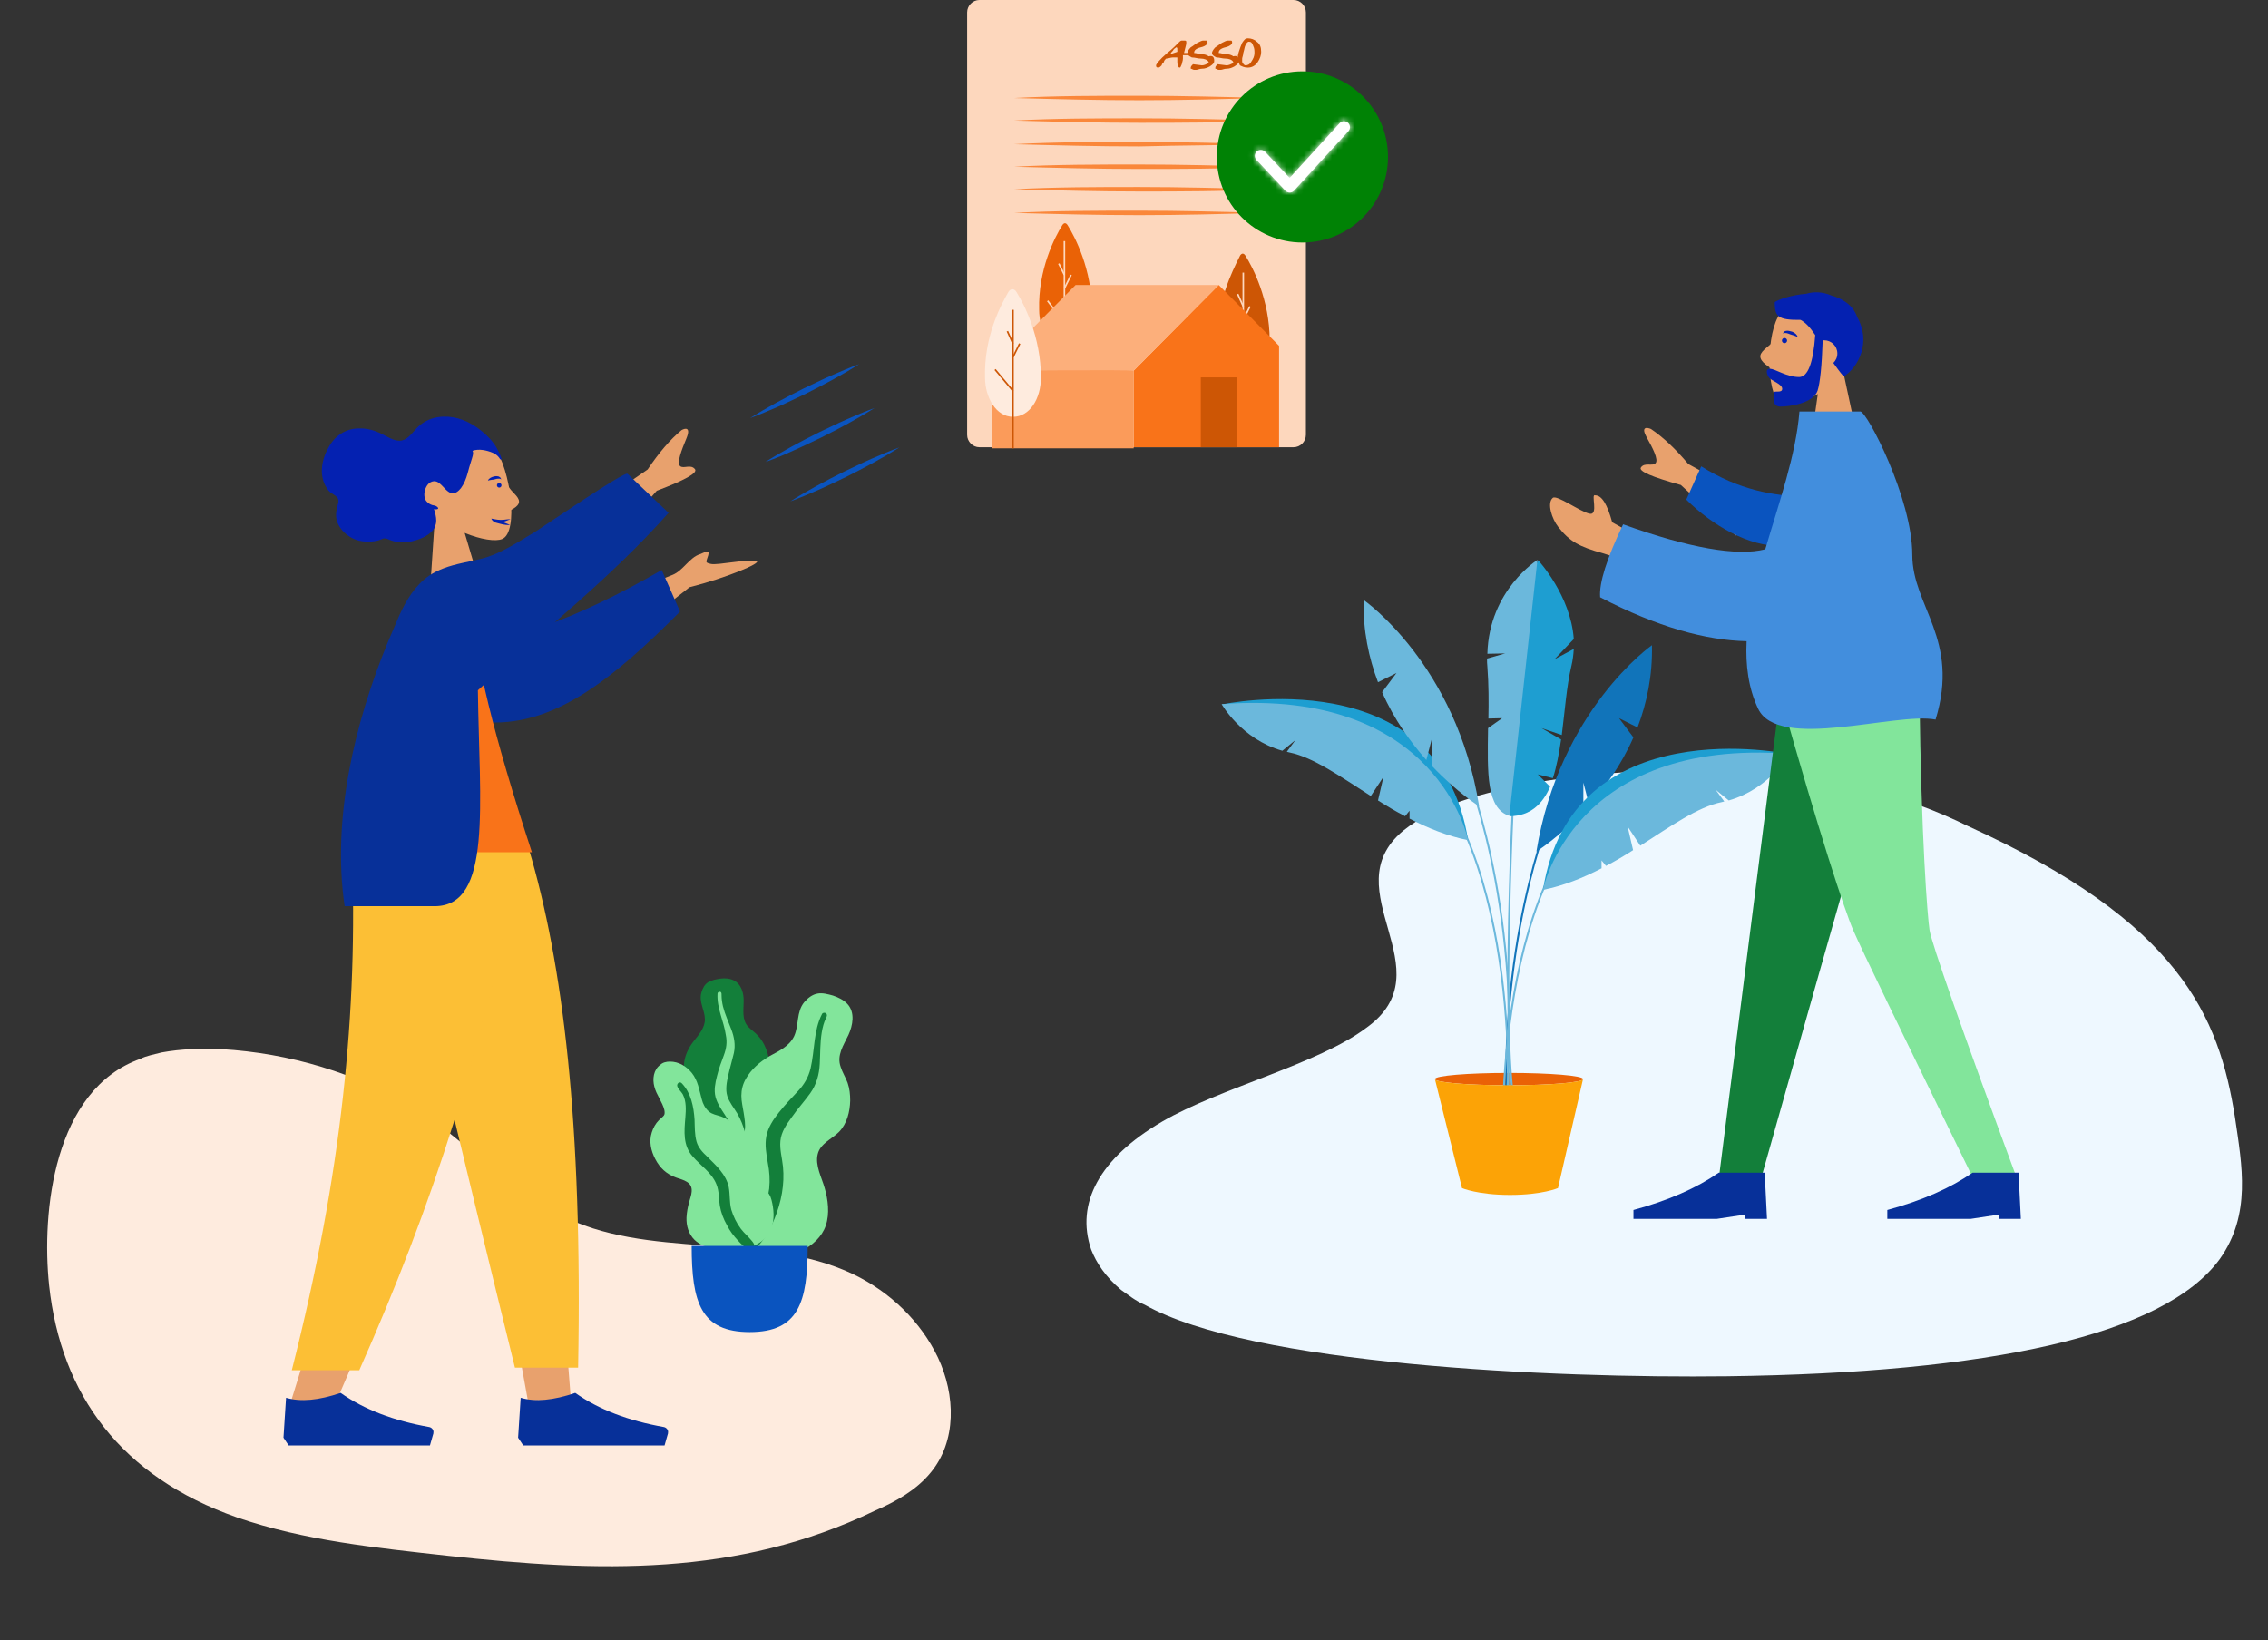 <svg fill="none" height="290" viewBox="0 0 401 290" width="401" xmlns="http://www.w3.org/2000/svg" xmlns:xlink="http://www.w3.org/1999/xlink"><rect x="0" y="0" width="401" height="290" fill="#333333" stroke="none"/><mask id="a" height="14" maskUnits="userSpaceOnUse" width="18" x="221" y="21"><path clip-rule="evenodd" d="m228.03 34.054c-.29 0-.567-.12-.766-.331l-5.111-5.443c-.398-.422-.376-1.088.046-1.485.424-.397 1.089-.376 1.485.046l4.336 4.615 8.837-9.672c.393-.43 1.057-.458 1.486-.067.428.391.458 1.056.067 1.484l-9.604 10.511c-.196.216-.476.341-.768.343z" fill="#fff" fill-rule="evenodd"/></mask><path d="m28.597 186.103c3.373-.615 6.989-.744 10.557-.583 11.973.697 23.956 4.22 34.018 10.39 9.025 5.546 15.945 13.857 25.569 18.762 15.584 8.297 36.09 3.014 52.113 10.642 6.644 3.21 11.967 8.425 14.98 14.733 3.122 6.625 3.36 14.839-1.349 20.43-2.47 2.998-6.088 5.059-9.792 6.659-24.384 11.758-48.905 10.86-75.537 7.968-12.669-1.411-25.362-2.676-37.247-6.777-20.508-7.202-31.126-21.64-33.224-41.02-1.382-13.017.822-34.639 16.124-40.064 1.076-.56 2.42-.778 3.788-1.14z" fill="#feebde"/><path d="m198.221 228.1c-2.737-2.312-4.383-4.769-5.311-7.181-2.73-8.086 1.382-16.058 12.613-22.615 10.107-5.879 27.685-10.215 36.017-16.528 14.347-10.208-6.022-24.335 6.543-34.87 5.324-4.366 15.993-7.751 30.164-9.523 14.896-1.832 34.709-1.641 49.991 1.79 8.176 1.803 14.503 4.344 19.746 6.923 37.487 17.033 44.363 33.616 47.187 51.546 1.26 8.527 2.879 17.078-2.668 24.958-9.877 13.593-40.935 20.172-87.112 20.764-31.025.379-84.22-2.042-103.011-12.647-1.754-.753-2.777-1.673-4.159-2.617z" fill="#eef8ff"/><path d="m266.799 191.907c7.231 0 13.093-.488 13.093-1.091 0-.602-5.862-1.09-13.093-1.09-7.232 0-13.094.488-13.094 1.09 0 .603 5.862 1.091 13.094 1.091z" fill="#ea6206"/><path d="m292.076 114.091c.122 5.394-.909 10.242-2.546 14.545l-3.273-1.636 2.546 3.394c-2.122 4.848-5.031 8.848-7.82 11.999l-1.03-4v5.091c-4.425 4.667-8.305 7.091-8.305 7.091 4.061-25.03 20.428-36.484 20.428-36.484z" fill="#1174ba"/><path d="m273.588 145.423s-10.851 27.454-6.062 63.878" stroke="#1174ba" stroke-miterlimit="10" stroke-width=".337"/><path d="m266.496 198.392s3.334-47.15-18.065-66.604" stroke="#6bb8dc" stroke-miterlimit="10" stroke-width=".337"/><path d="m216 124.575s38.493-8.302 43.585 24.061c0 0-19.58-21.152-43.585-24.061z" fill="#1e9ed1"/><path d="m244.612 137.363-.97 4.182c1.516.97 3.152 1.939 4.789 2.788l.788-.97v1.394c3.274 1.697 6.729 3.091 10.366 3.818 0 0-5.334-26.969-43.585-24.06 0 0 3.455 6.182 10.73 8.242l2.303-1.879-1.515 2.061c.181.061.303.061.485.121 4.182.849 8.971 4.243 14.366 7.697z" fill="#6bb8dc"/><path d="m265.889 207.18s-3.334-47.151 18.065-66.605" stroke="#6bb8dc" stroke-miterlimit="10" stroke-width=".337"/><path d="m316.385 133.363s-38.493-8.303-43.585 24.06c0 0 19.58-21.151 43.585-24.06z" fill="#1e9ed1"/><path d="m287.773 146.151.97 4.182c-1.516.969-3.153 1.939-4.789 2.787l-.788-.969v1.394c-3.274 1.697-6.729 3.09-10.366 3.818 0 0 5.334-26.97 43.585-24.061 0 0-3.456 6.182-10.73 8.243l-2.303-1.879 1.515 2.061c-.182.06-.303.06-.485.121-4.183.848-8.971 4.242-14.366 7.697z" fill="#6bb8dc"/><path d="m268.011 131.848s-2.728 47.029-.364 62.968" stroke="#6bb8dc" stroke-miterlimit="10" stroke-width=".337"/><path d="m271.891 136.939 2.667.666c.667-2.06 1.091-4.363 1.455-6.848l-3.455-2 3.576 1.212c.546-4.242.849-8.666 1.697-12.182.243-1.03.364-1.999.425-3.03l-3.395 1.818 3.395-3.575c-.546-7.758-6.305-13.94-6.305-13.94-3.455 6.787-5.516 45.273-4.97 45.273 3.576-.061 5.758-2.122 7.092-5.213z" fill="#1e9ed1"/><path d="m262.98 115.606 3.152-.061-3.213.909c0 .485 0 .97.061 1.455.242 3.151.242 6.242.181 9.151l2.425-.06-2.485 1.757c-.121 8.061-.303 14.182 3.758 15.515l4.971-45.272c.061 0-8.547 5.273-8.85 16.606z" fill="#6bb8dc"/><path d="m241.096 106.091c-.121 5.394.909 10.242 2.546 14.545l3.273-1.636-2.545 3.394c2.121 4.848 5.031 8.848 7.819 11.999l1.031-4v5.091c4.425 4.667 8.305 7.091 8.305 7.091-4.001-25.09-20.429-36.484-20.429-36.484z" fill="#6bb8dc"/><path d="m259.585 137.363s10.851 27.454 6.062 63.878" stroke="#6bb8dc" stroke-miterlimit="10" stroke-width=".337"/><path d="m266.799 191.907c-7.214 0-13.094-.485-13.094-1.091l4.789 19.273s2.788 1.212 8.487 1.212c5.698 0 8.486-1.212 8.486-1.212l4.425-19.273c-.06.606-5.88 1.091-13.093 1.091z" fill="#fca306"/><path d="m132.629 73.931c1.523-.965 3.097-1.879 4.671-2.742 1.574-.863 3.148-1.675 4.773-2.488 1.625-.762 3.249-1.574 4.874-2.285s3.3-1.422 4.976-2.031c-1.523.965-3.097 1.879-4.671 2.742-1.574.863-3.148 1.675-4.773 2.488-1.625.762-3.25 1.574-4.874 2.285-1.625.711-3.301 1.422-4.976 2.031z" fill="#0a54bf"/><path d="m135.32 81.699c1.523-.965 3.097-1.879 4.671-2.742 1.574-.863 3.148-1.675 4.773-2.488 1.624-.762 3.249-1.574 4.874-2.285 1.625-.711 3.3-1.422 4.976-2.031-1.523.965-3.097 1.879-4.671 2.742-1.574.863-3.148 1.675-4.773 2.488-1.625.762-3.25 1.574-4.874 2.285-1.625.762-3.25 1.422-4.976 2.031z" fill="#0a54bf"/><path d="m139.738 88.656c1.523-.965 3.097-1.879 4.671-2.742 1.574-.863 3.148-1.675 4.773-2.488 1.624-.762 3.249-1.574 4.874-2.285s3.3-1.422 4.976-2.031c-1.524.965-3.097 1.879-4.671 2.742-1.574.863-3.148 1.675-4.773 2.488-1.625.762-3.25 1.574-4.874 2.285-1.625.711-3.301 1.422-4.976 2.031z" fill="#0a54bf"/><path d="m127.372 173.048c.762-.102 1.574-.051 2.234.253 1.473.61 1.93 2.387 1.879 3.808 0 1.524-.356 3.199.812 4.468.559.559 1.219 1.016 1.726 1.574.559.61 1.016 1.321 1.321 2.082.609 1.422.913 3.047.355 4.519-.508 1.269-1.726 2.437-1.422 3.91.254 1.523 1.828 2.691 2.793 3.858 1.117 1.27 2.082 2.945 2.285 4.621.152 1.624-.559 3.249-1.625 4.519-2.183 2.437-5.433 3.655-8.733 3.655-1.371 0-2.996-.051-4.164-.812-.355-.254-.558-.508-.812-.863-.203-.305-.457-.559-.762-.762-.66-.508-1.167-1.168-1.472-1.929-1.168-2.945-.254-6.601 1.422-9.241.406-.609.711-1.219.507-1.98-.203-.762-.71-1.473-1.117-2.133-.406-.66-.914-1.269-1.269-1.98-.355-.761-.457-1.523-.406-2.335.101-1.524.761-2.945 1.726-4.164.914-1.168 1.98-2.335 1.98-3.859 0-1.624-1.117-3.097-.609-4.772.203-.711.559-1.422 1.219-1.828.66-.356 1.421-.508 2.132-.609z" fill="#137f3a"/><path d="m126.865 175.689c0-.204.253-.356.456-.305.254.051.254.305.254.558 0 .711.102 1.371.254 2.031.356 1.422.965 2.691 1.473 4.062.507 1.32.761 2.742.457 4.164-.305 1.32-.711 2.64-1.016 4.011-.254 1.167-.508 2.437-.152 3.605.355 1.117 1.168 2.081 1.777 3.097 1.218 2.132 1.777 4.468 1.828 6.905.05 1.117 0 2.285-.254 3.351-.152.66-.356 1.472-.914 1.929-.254.203-.66.254-.914-.05-.203-.305 0-.711.051-1.016.254-1.32.304-2.64.254-3.96-.051-1.27-.203-2.539-.61-3.757-.355-1.117-.964-2.133-1.624-3.148-.66-1.016-1.371-2.031-1.676-3.199-.305-1.219-.051-2.437.254-3.656.305-1.269.762-2.488 1.219-3.706.456-1.219.609-2.336.355-3.554-.355-2.488-1.625-4.773-1.472-7.362z" fill="#82e59b"/><path d="m147.275 176.044c.914.305 1.878.762 2.539 1.472 1.421 1.524.964 3.808.203 5.484-.864 1.828-2.133 3.605-1.371 5.687.304.964.863 1.827 1.218 2.792.356 1.016.457 2.082.457 3.148-.05 1.98-.558 4.062-1.98 5.534-1.269 1.27-3.3 2.031-3.757 3.91-.508 1.98.711 4.163 1.218 5.991.61 2.082.914 4.57.204 6.651-.661 1.981-2.387 3.555-4.316 4.469-3.859 1.777-8.276 1.523-12.135-.204-1.625-.71-3.453-1.624-4.468-3.148-.305-.456-.406-.863-.457-1.421-.051-.508-.254-.863-.508-1.32-.508-.965-.711-1.98-.66-3.047.152-4.112 3.199-7.92 6.55-10.154.812-.508 1.472-1.067 1.675-2.031.153-1.016-.05-2.082-.203-3.097-.152-1.016-.406-1.981-.406-2.996 0-1.066.254-2.031.762-2.945.964-1.726 2.488-3.046 4.214-4.062 1.675-.914 3.503-1.726 4.366-3.554.864-1.929.356-4.265 1.778-5.991.609-.711 1.421-1.371 2.386-1.523.812-.153 1.777.101 2.691.355z" fill="#82e59b"/><path d="m145.345 179.293c.153-.254.508-.254.711-.102.254.254.153.508 0 .813-.406.812-.609 1.675-.761 2.538-.305 1.828-.254 3.707-.356 5.585-.101 1.879-.558 3.605-1.675 5.179-1.016 1.422-2.234 2.742-3.25 4.215-.914 1.269-1.878 2.589-2.031 4.214-.152 1.523.305 3.046.457 4.569.305 3.148-.304 6.245-1.472 9.14-.559 1.37-1.168 2.691-2.082 3.858-.508.66-1.218 1.574-2.082 1.828-.406.102-.964-.051-1.015-.508-.102-.457.355-.863.558-1.167 1.016-1.371 1.778-2.945 2.387-4.519.609-1.523 1.066-3.148 1.269-4.773.152-1.523.051-3.046-.254-4.569-.254-1.574-.558-3.098-.254-4.672.305-1.574 1.219-2.944 2.184-4.163 1.066-1.32 2.183-2.539 3.351-3.757 1.117-1.168 1.878-2.437 2.284-4.062.762-3.3.508-6.702 2.031-9.647z" fill="#137f3a"/><path d="m118.436 187.721c1.574 0 2.894.813 3.859 1.98 1.117 1.371 1.32 3.047 1.777 4.672.203.812.609 1.624 1.269 2.183.609.507 1.371.609 2.133.863 1.472.508 2.64 1.675 3.097 3.097.558 1.726-.051 3.503.051 5.281.101 1.624 1.675 2.64 2.995 3.401 1.27.762 2.437 1.473 2.793 2.996.406 1.574.558 3.351 0 4.925-.914 2.64-3.707 3.757-6.347 3.96-2.386.153-5.433-.101-7.261-1.828-1.066-1.066-1.472-2.487-1.421-3.96.051-.914.203-1.777.457-2.691.152-.609.406-1.218.457-1.878.152-1.727-1.422-2.031-2.742-2.488-1.726-.61-2.894-1.727-3.706-3.301-.762-1.472-1.117-3.097-.61-4.671.254-.812.66-1.574 1.27-2.183.253-.254.609-.508.863-.812.203-.254.152-.61.101-.965-.355-1.473-1.421-2.691-1.777-4.164-.355-1.32-.152-2.995 1.066-3.858.407-.406 1.067-.559 1.676-.559z" fill="#82e59b"/><path d="m120.569 191.58c1.624 1.726 2.081 4.113 2.234 6.398.05 1.269 0 2.64.355 3.909.305 1.066 1.066 1.879 1.879 2.64 1.574 1.574 3.351 3.148 3.808 5.382.253 1.32.101 2.691.457 4.011.355 1.168.913 2.336 1.675 3.351.609.813 1.371 1.422 1.98 2.184.203.254.457.558.406.914-.101.355-.558.507-.914.457-.812-.153-1.472-.914-1.98-1.473-.761-.812-1.421-1.675-1.929-2.691-.609-1.066-1.066-2.234-1.269-3.452-.204-1.27-.102-2.59-.61-3.808-.812-2.031-2.741-3.25-4.163-4.875-1.777-1.98-1.523-4.468-1.32-6.905.101-1.32.203-2.843-.457-4.112-.254-.457-.813-.914-.965-1.422-.152-.457.406-.965.813-.508z" fill="#137f3a"/><path d="m122.294 220.318c0 10.002 1.625 15.232 10.257 15.232 8.631 0 10.256-5.23 10.256-15.232z" fill="#0a54bf"/><path d="m335.621 122.927-14.013 49.25-10.257 36.303h-7.463l10.865-85.553z" fill="#137f3a"/><path d="m339.379 122.927c.304 25.387 1.421 39.248 1.777 41.533.355 2.285 5.483 17.009 15.485 44.02h-7.717c-12.693-25.945-19.802-40.618-21.274-44.02-1.473-3.402-6.042-17.263-12.897-41.533z" fill="#82e59b"/><path d="m357.301 215.487-.406-8.124h-8.124c-3.859 2.691-8.885 4.925-15.08 6.601v1.574h14.725l5.026-.762v.762h3.859z" fill="#073099"/><path d="m312.418 215.487-.406-8.124h-8.124c-3.859 2.691-8.886 4.925-15.08 6.601v1.574h14.724l5.027-.762v.762h3.859z" fill="#073099"/><path d="m325.923 65.858c1.777-2.082 2.995-4.671 2.792-7.514-.558-8.276-12.134-6.448-14.368-2.285-2.235 4.163-1.981 14.775.913 15.537 1.168.305 3.605-.457 6.144-1.929l-1.574 11.119h9.292z" fill="#e8a16d"/><path d="m320.947 59.258c-.355 4.976-1.32 7.413-2.843 7.413-2.285 0-4.214-1.472-5.23-1.472-.711 0-.558.914-.101 1.574.406.558 2.335 1.117 2.335 1.98s-1.523.203-1.523.711c0 .863-.254 2.437 1.219 2.437 1.523 0 5.788-.559 6.549-2.793.457-1.422.762-4.417.914-8.936h.254c1.269 0 2.336 1.016 2.336 2.336 0 .66-.254 1.218-.711 1.675.558.762 1.117 1.574 1.828 2.386 2.589-1.574 4.925-6.093 2.386-10.51-.711-2.132-2.691-3.3-4.57-3.808-1.523-.66-3.097-.711-4.417-.305-2.589.203-4.925 1.016-5.585 1.472 0 2.488.457 3.199 4.57 3.148 1.015.558 1.777 1.472 2.589 2.691z" fill="#0421b1"/><path d="m313.94 59.664c-.406 1.218-2.031 1.828-2.589 2.894-.559 1.117 1.066 2.082 1.878 2.64.051-.102.102-.254.153-.355" fill="#e8a16d"/><path d="m317.85 59.614c-.051-.254-.254-.508-.457-.66s-.457-.305-.711-.355-.508-.152-.812-.102c-.153 0-.305.051-.407.152-.152.102-.203.254-.203.355.203-.203.406-.102.61-.102.203.051.406.102.609.203.203.051.406.152.66.203.254.102.457.152.711.305z" fill="#0421b1"/><path d="m315.515 60.68c.252 0 .457-.205.457-.457 0-.252-.205-.457-.457-.457-.253 0-.457.205-.457.457 0 .252.204.457.457.457z" fill="#0421b1"/><path d="m306.935 94.697-9.749-8.936c-5.128-1.422-7.514-2.437-7.057-3.097.66-.965 2.03-.152 2.589-.762.558-.609-.508-2.691-1.574-4.57-1.066-1.929.051-1.777.762-1.472 2.183 1.472 4.366 3.554 6.6 6.194l13.455 7.362zm-16.4 6.804c-2.539-1.828-4.925-3.047-7.109-3.656-4.214-1.168-5.889-2.082-7.92-4.671-1.117-1.422-2.031-4.214-.965-5.128.711-.609 4.824 2.437 6.499 2.792 1.676.355.152-3.656 1.016-3.249 1.167 0 2.132 1.625 2.995 4.773l5.89 3.249z" fill="#e8a16d"/><path d="m318.46 87.742c-4.722-.051-10.967-1.066-17.669-5.28l-2.64 5.89c4.62 4.57 11.119 8.378 16.806 8.175 4.468-.152 6.753-5.585 3.503-8.784z" fill="#0a54bf"/><path d="m312.113 97.134c-4.976 1.269-13.404-.203-25.133-4.417-2.894 6.042-4.264 10.358-4.061 12.897 10.103 5.28 18.735 7.616 25.894 7.768-.203 4.214.305 8.276 2.031 11.932 3.554 7.565 24.371.558 31.378 1.929 4.366-14.217-4.113-20.005-4.113-29.144 0-9.952-8.022-25.336-9.19-25.336h-10.764c-.609 7.667-3.605 16.095-6.042 24.371z" fill="#428edd"/><path d="m76.931 90.991c-2.183-1.879-3.808-4.367-4.062-7.362-.66-8.682 11.576-8.581 14.521-4.57 2.945 4.011 4.316 15.029 1.422 16.247-1.168.508-3.808.102-6.651-1.066l3.351 11.271-9.647 1.422z" fill="#e8a16d"/><path d="m88.609 80.886c-.203-.558-.508-1.117-.762-1.625-.355-.66-.812-1.218-1.269-1.726-.914-.965-1.98-1.828-3.097-2.488-2.082-1.218-4.519-1.726-6.804-1.117-1.117.305-2.183.914-3.046 1.828-.762.812-1.472 1.879-2.59 2.132-1.218.254-2.488-.66-3.554-1.168-1.219-.609-2.488-.965-3.808-.965-2.234-.051-4.163 1.015-5.382 2.996-1.32 2.132-2.031 5.077-.609 7.413.254.457.558.812.965 1.066.355.254.914.508 1.117.965.203.508-.102 1.218-.203 1.675-.152.711-.203 1.422-.051 2.082.305 1.168 1.168 2.183 2.082 2.792.914.66 1.929.965 2.996 1.016.711.051 1.422 0 2.132-.152.355-.102.66-.203.965-.355.305-.102.508-.051.812.051 1.422.66 2.843.762 4.367.406 1.269-.305 2.64-.812 3.554-1.828 1.016-1.117.762-2.437.305-3.859.305.102 1.117.051.558-.406-.203-.203-.609-.254-.863-.305-.305-.102-.609-.254-.863-.508-1.015-.863-.457-3.046.609-3.554 1.574-.762 2.285 1.523 3.554 1.929.711.254 1.371-.355 1.777-.863.558-.762.914-1.675 1.168-2.589.203-.762.406-1.523.66-2.285.102-.355.508-1.371.203-1.726 1.117-.406 2.539-.102 3.605.355.457.203.812.457 1.117.863.051.102.203.355.355.355s0-.305 0-.406z" fill="#0421b1"/><path d="m89.726 85.508c.203 1.117 1.625 1.879 1.98 2.843.406 1.066-1.168 1.726-1.929 2.132-.051-.102-.102-.203-.102-.305" fill="#e8a16d"/><path d="m86.273 85c.051-.254.305-.406.457-.508.203-.102.406-.203.66-.254.254-.051.457-.051.711 0 .102.051.254.102.355.203.102.102.152.254.152.355-.152-.203-.355-.152-.508-.152-.203 0-.406.051-.558.102-.203.051-.406.102-.609.102-.254.051-.457.051-.66.152z" fill="#0421b1"/><path d="m88.863 92.261h.152c.457-.102.812-.305 1.269-.457-.406 0-.762.051-1.168.102-.812.102-1.472-.051-2.234-.203.051.305.508.66.762.711.812.203 1.625.508 2.539.406-.406-.152-.812-.305-1.168-.457-.102-.102-.102-.102-.152-.102z" fill="#0421b1"/><path d="m88.669 85.866c.026-.223-.133-.425-.355-.451-.223-.027-.425.133-.451.355s.133.425.355.451c.223.026.425-.133.451-.355z" fill="#0421b1"/><path d="m69.568 150.041 16.146 55.749 7.616 41.837h7.616l-7.616-97.586z" fill="#e8a16d"/><path d="m62.308 150.041c1.117 28.94.66 44.731.406 47.371-.254 2.64-1.675 20.259-11.475 51.078h7.921c12.998-29.601 17.517-47.168 18.989-51.078 1.472-3.909 5.89-19.649 12.287-47.371z" fill="#e8a16d"/><path d="m69.213 150.041c4.214 19.192 11.475 49.757 21.832 91.798h11.171c.812-43.158-2.691-71.54-8.733-91.798z" fill="#fcbf35"/><path d="m62.206 150.041c1.117 28.94-1.777 57.475-10.612 92.255h11.932c12.947-29.144 22.239-57.526 28.585-92.255z" fill="#fcbf35"/><path d="m50.123 254.228.457-7.058c2.59.762 5.788.457 9.647-.863 4.163 2.945 9.393 4.925 15.689 6.042.457.102.812.559.711 1.016v.101l-.609 2.133h-15.79-9.19z" fill="#073099"/><path d="m91.605 254.228.457-7.058c2.589.762 5.788.457 9.646-.863 4.164 2.945 9.393 4.925 15.689 6.042.457.102.813.559.711 1.016v.101l-.609 2.133h-15.791-9.19z" fill="#073099"/><path d="m107.294 96.831 8.834-10.053c4.976-1.879 7.261-3.148 6.753-3.808-.762-.965-2.031 0-2.64-.558s.254-2.793 1.117-4.874-.254-1.828-.863-1.472c-2.031 1.675-4.011 4.011-5.992 6.956l-12.693 8.733zm-3.961 11.424c2.184-1.523 5.23-2.387 7.718-3.453 2.589-1.117 5.28-2.082 7.87-3.148 1.878-.761 2.945-3.046 4.823-3.655.762-.254 1.828-1.016 1.473.203-.356 1.219-.66 1.269.507 1.523 1.168.254 6.449-.914 8.023-.508 1.066.305-5.382 2.996-11.831 4.62l-8.327 6.55c-3.351-.66-7.159-.964-10.256-2.132z" fill="#e8a16d"/><path d="m75.053 115.16c14.217-.914 27.011-5.738 41.939-14.369l3.249 7.362c-11.881 11.881-22.543 20.716-35.033 19.497-3.097-.355-8.022-6.397-12.795-7.921z" fill="#073099"/><path d="m64.237 150.701h29.804c-6.753-20.614-10.206-34.729-10.358-42.396 0-.406-.711-1.066-1.066-1.015-2.336.66-4.824.406-7.514-.762-7.007 11.424-9.444 25.438-10.866 44.173z" fill="#f97319"/><path d="m78.454 100.487c2.132-.812 4.417-1.117 6.601-1.676 3.402-.812 6.651-3.046 9.647-4.824 1.625-1.016 15.74-10.713 16.247-10.206l7.261 6.905c-10.205 11.525-21.832 20.512-33.714 31.378.254 20.258 2.59 38.181-7.667 38.181-4.925 0-10.205 0-15.892 0-2.285-15.435 1.777-32.495 7.667-46.762.66-1.523 1.32-3.097 1.98-4.621 1.219-2.69 2.792-5.331 5.28-7.057.812-.559 1.676-.965 2.59-1.32z" fill="#073099"/><path d="m173.172 79.085h55.547c1.186 0 2.174-.996 2.174-2.191v-74.702c0-1.195-.988-2.191-2.174-2.191h-55.547c-1.187 0-2.175.996-2.175 2.191v74.702c0 1.195.988 2.191 2.175 2.191z" fill="#fdd7bd"/><path d="m223.579 17.332c-7.314-.199-14.826-.399-22.14-.399s-14.826 0-22.14.399c7.314.199 14.826.398 22.14.398s14.628-.199 22.14-.398z" fill="#fa873a"/><path d="m223.579 21.316c-7.314-.199-14.826-.398-22.14-.398s-14.826 0-22.14.398c7.314.199 14.826.398 22.14.398s14.628 0 22.14-.398z" fill="#fa873a"/><path d="m223.579 25.498c-7.314-.199-14.826-.398-22.14-.398s-14.826 0-22.14.398c7.314.199 14.826.398 22.14.398 7.314-.199 14.628-.199 22.14-.398z" fill="#fa873a"/><path d="m223.579 29.483c-7.314-.199-14.826-.398-22.14-.398s-14.826 0-22.14.398c7.314.199 14.826.398 22.14.398s14.628 0 22.14-.398z" fill="#fa873a"/><path d="m223.579 33.467c-7.314-.199-14.826-.399-22.14-.399s-14.826 0-22.14.399c7.314.199 14.826.398 22.14.398s14.628 0 22.14-.398z" fill="#fa873a"/><path d="m223.579 37.65c-7.314-.199-14.826-.398-22.14-.398s-14.826-0-22.14.398c7.314.199 14.826.398 22.14.398s14.628-.199 22.14-.398z" fill="#fa873a"/><path d="m218.979 45.441c.062-.123.12-.24.174-.35.18-.268.387-.379.571-.379.185 0 .394.112.574.384 1.377 2.18 4.327 7.93 4.327 15.064 0 1.87-.489 3.584-1.335 4.827-.845 1.241-2.041 2.006-3.467 2.006-1.423 0-2.62-.811-3.467-2.079-.847-1.269-1.335-2.984-1.335-4.753 0-6.8 2.679-12.161 3.958-14.72z" fill="#cd5605" stroke="#fdd7bd" stroke-width=".28"/><path d="m219.823 48.208v24.502" stroke="#fdd7bd" stroke-miterlimit="10" stroke-width=".28"/><path d="m218.834 51.994.989 2.191" stroke="#fdd7bd" stroke-miterlimit="10" stroke-width=".28"/><path d="m221.009 54.184-1.186 2.39" stroke="#fdd7bd" stroke-miterlimit="10" stroke-width=".28"/><path d="m216.858 58.766 2.965 3.785" stroke="#fdd7bd" stroke-miterlimit="10" stroke-width=".28"/><path d="m183.591 54.782v-.004c-.197-7.132 2.752-12.88 4.129-15.06.18-.273.389-.384.574-.384s.394.112.574.384c1.377 2.18 4.327 7.93 4.327 15.064 0 1.87-.489 3.584-1.335 4.827-.845 1.241-2.041 2.006-3.467 2.006-1.423 0-2.62-.811-3.467-2.079-.847-1.269-1.335-2.984-1.335-4.753z" fill="#ea6206" stroke="#fdd7bd" stroke-width=".28"/><path d="m188.195 42.631v24.702" stroke="#fdd7bd" stroke-miterlimit="10" stroke-width=".28"/><path d="m187.207 46.615.988 1.992" stroke="#fdd7bd" stroke-miterlimit="10" stroke-width=".28"/><path d="m189.38 48.607-1.186 2.39" stroke="#fdd7bd" stroke-miterlimit="10" stroke-width=".28"/><path d="m185.23 53.189 2.965 3.984" stroke="#fdd7bd" stroke-miterlimit="10" stroke-width=".28"/><path d="m200.451 79.085v-13.546l15.024-15.14 10.674 10.757v17.929z" fill="#f97319"/><path d="m215.475 50.399h-25.303l-15.023 15.14h25.302z" fill="#fcaf7b"/><path d="m200.451 65.54v13.745h-25.105v-13.745s25.105-.199 25.105 0z" fill="#fb9b5a"/><path d="m218.637 66.734h-6.326v12.351h6.326z" fill="#cd5605"/><path d="m178.311 51.595c.395-.598.988-.598 1.384 0 1.383 2.191 4.349 7.968 4.349 15.14 0 3.785-1.977 6.972-4.942 6.972s-4.942-3.386-4.942-6.972c-.198-7.171 2.767-12.749 4.151-15.14z" fill="#feebde"/><g stroke-miterlimit="10"><path d="m177.125 64.543v.797" stroke="#feebde" stroke-width=".02"/><path d="m182.462 69.126v.797" stroke="#feebde" stroke-width=".02"/><path d="m182.462 64.344v.797" stroke="#feebde" stroke-width=".02"/><path d="m177.521 57.173v.797" stroke="#feebde" stroke-width=".02"/><path d="m177.521 69.523v.797" stroke="#feebde" stroke-width=".02"/><path d="m176.532 67.332v.797" stroke="#feebde" stroke-width=".02"/><path d="m176.729 60.36v.797" stroke="#feebde" stroke-width=".02"/><path d="m179.695 65.938v.797" stroke="#feebde" stroke-width=".02"/><path d="m180.288 58.767v.797" stroke="#feebde" stroke-width=".02"/><path d="m180.684 62.153v.797" stroke="#feebde" stroke-width=".02"/><path d="m180.288 54.583v.797" stroke="#feebde" stroke-width=".02"/><path d="m181.078 67.731v.996" stroke="#feebde" stroke-width=".02"/><path d="m180.486 70.918v.797" stroke="#feebde" stroke-width=".02"/><path d="m179.102 54.783v24.502" stroke="#cd5605" stroke-width=".28"/><path d="m178.113 58.567.989 2.191" stroke="#cd5605" stroke-width=".28"/><path d="m180.288 60.759-1.186 2.39" stroke="#cd5605" stroke-width=".28"/><path d="m175.939 65.341 3.163 3.785" stroke="#cd5605" stroke-width=".28"/></g><path d="m210.335 9.363c0 .199 0 .398-.198.398h-.198s0 0-.197 0h-.198s0 0-.198 0c-.197 0-.197 0-.197 0v.598c0 .398-.198.797-.198.996-.198.398-.198.598-.395.598-.198 0-.396-.398-.396-.996 0-.199 0-.399 0-.598s0-.398 0-.199c0 0-.395 0-.791 0-.395 0-.79.199-1.186.199 0 0 0 0-.197.199-.198.199-.198.398-.198.398-.198.199-.395.398-.395.598-.198.199-.396.398-.593.398-.396 0-.396-.199-.396-.398s.593-.996 1.977-2.191c.791-.598 1.581-1.394 2.175-1.992 0 0 .197-.199.395-.199h.395c.198 0 .396 0.0.396.199v.398l-.396 1.594h.791zm-2.175-.199c0-.199 0-.398 0-.398 0-.199 0-.398-.198-.398-.197.199-.395.199-.593.598-.197.199-.395.398-.395.598z" fill="#cd5605"/><path d="m214.684 10.758c0 .398-.198.598-.791.996-.395.199-.791.398-1.384.398-.395 0-.79.199-.988.199 0 0-.198 0-.395 0-.198 0-.396-.199-.593-.199v-.199c0-.199.197-.398.395-.598l1.581.199c.396 0 .791-.199 1.186-.398v-.199c-.197-.398-.79-.598-1.383-.598s-.989-.199-1.582-.199c-.395-.199-.791-.398-.791-.797 0-.199.198-.598.594-.996.395-.199.79-.598 1.186-.797.395-.199.79-.398.988-.398h.593c.198 0 .198.199.198.398 0 .199-.198.398-.593.598-.396.199-.791.199-1.186.398-.396.199-.593.398-.593.797.395 0 .79.199 1.186.199.593 0 1.186.199 1.383.398.791-.199.989.199.989.797z" fill="#cd5605"/><path d="m219.033 10.758c0 .399-.198.598-.791.996-.395.199-.791.398-1.384.398-.395 0-.79.199-.988.199 0 0-.198 0-.395 0-.198 0-.396-.199-.593-.199v-.199c0-.199.197-.398.395-.598l1.581.199c.396 0 .791-.199 1.186-.399v-.199c-.197-.399-.79-.598-1.383-.598s-.989-.199-1.582-.199c-.395-.199-.79-.398-.79-.797 0-.199.197-.598.593-.996.395-.199.79-.598 1.186-.797.395-.199.79-.398.988-.398h.593c.198 0 .198.199.198.398 0 .199-.198.398-.593.598-.396.199-.791.199-1.186.398-.396.199-.593.398-.593.797.395 0 .79.199 1.186.199.593 0 1.186.199 1.383.398.791-.199.989.199.989.797z" fill="#cd5605"/><path d="m222.986 9.164c0 .598-.198 1.195-.593 1.793-.396.598-.989.996-1.779.996-.593 0-.989-.199-1.384-.398-.198-.398-.396-.797-.396-1.195 0-.199 0-.598.198-1.195.198-.598.396-1.195.593-1.594.396-.598.593-.797.989-.797.593 0 1.186.199 1.581.598.593.398.791.996.791 1.793zm-1.186.199c0-.398 0-.797-.198-1.195-.198-.598-.395-.797-.791-.797-.197 0-.395.199-.593.598-.197.398-.197.797-.395 1.394 0 .398-.198.797-.198.996v.598c.198.398.396.598.593.598.396 0 .791-.199.989-.598.395-.598.593-.996.593-1.594z" fill="#cd5605"/><ellipse cx="230.276" cy="27.748" fill="#008205" rx="15.135" ry="15.135"/><path clip-rule="evenodd" d="m228.03 34.054c-.29 0-.567-.12-.766-.331l-5.111-5.443c-.398-.422-.376-1.088.046-1.485.424-.397 1.089-.376 1.485.046l4.336 4.615 8.837-9.672c.393-.43 1.057-.458 1.486-.067.428.391.458 1.056.067 1.484l-9.604 10.511c-.196.216-.476.341-.768.343z" fill="#fff" fill-rule="evenodd"/><g mask="url(#a)"><path d="m217.664 15.135h25.225v25.225h-25.225z" fill="#fff"/></g></svg>